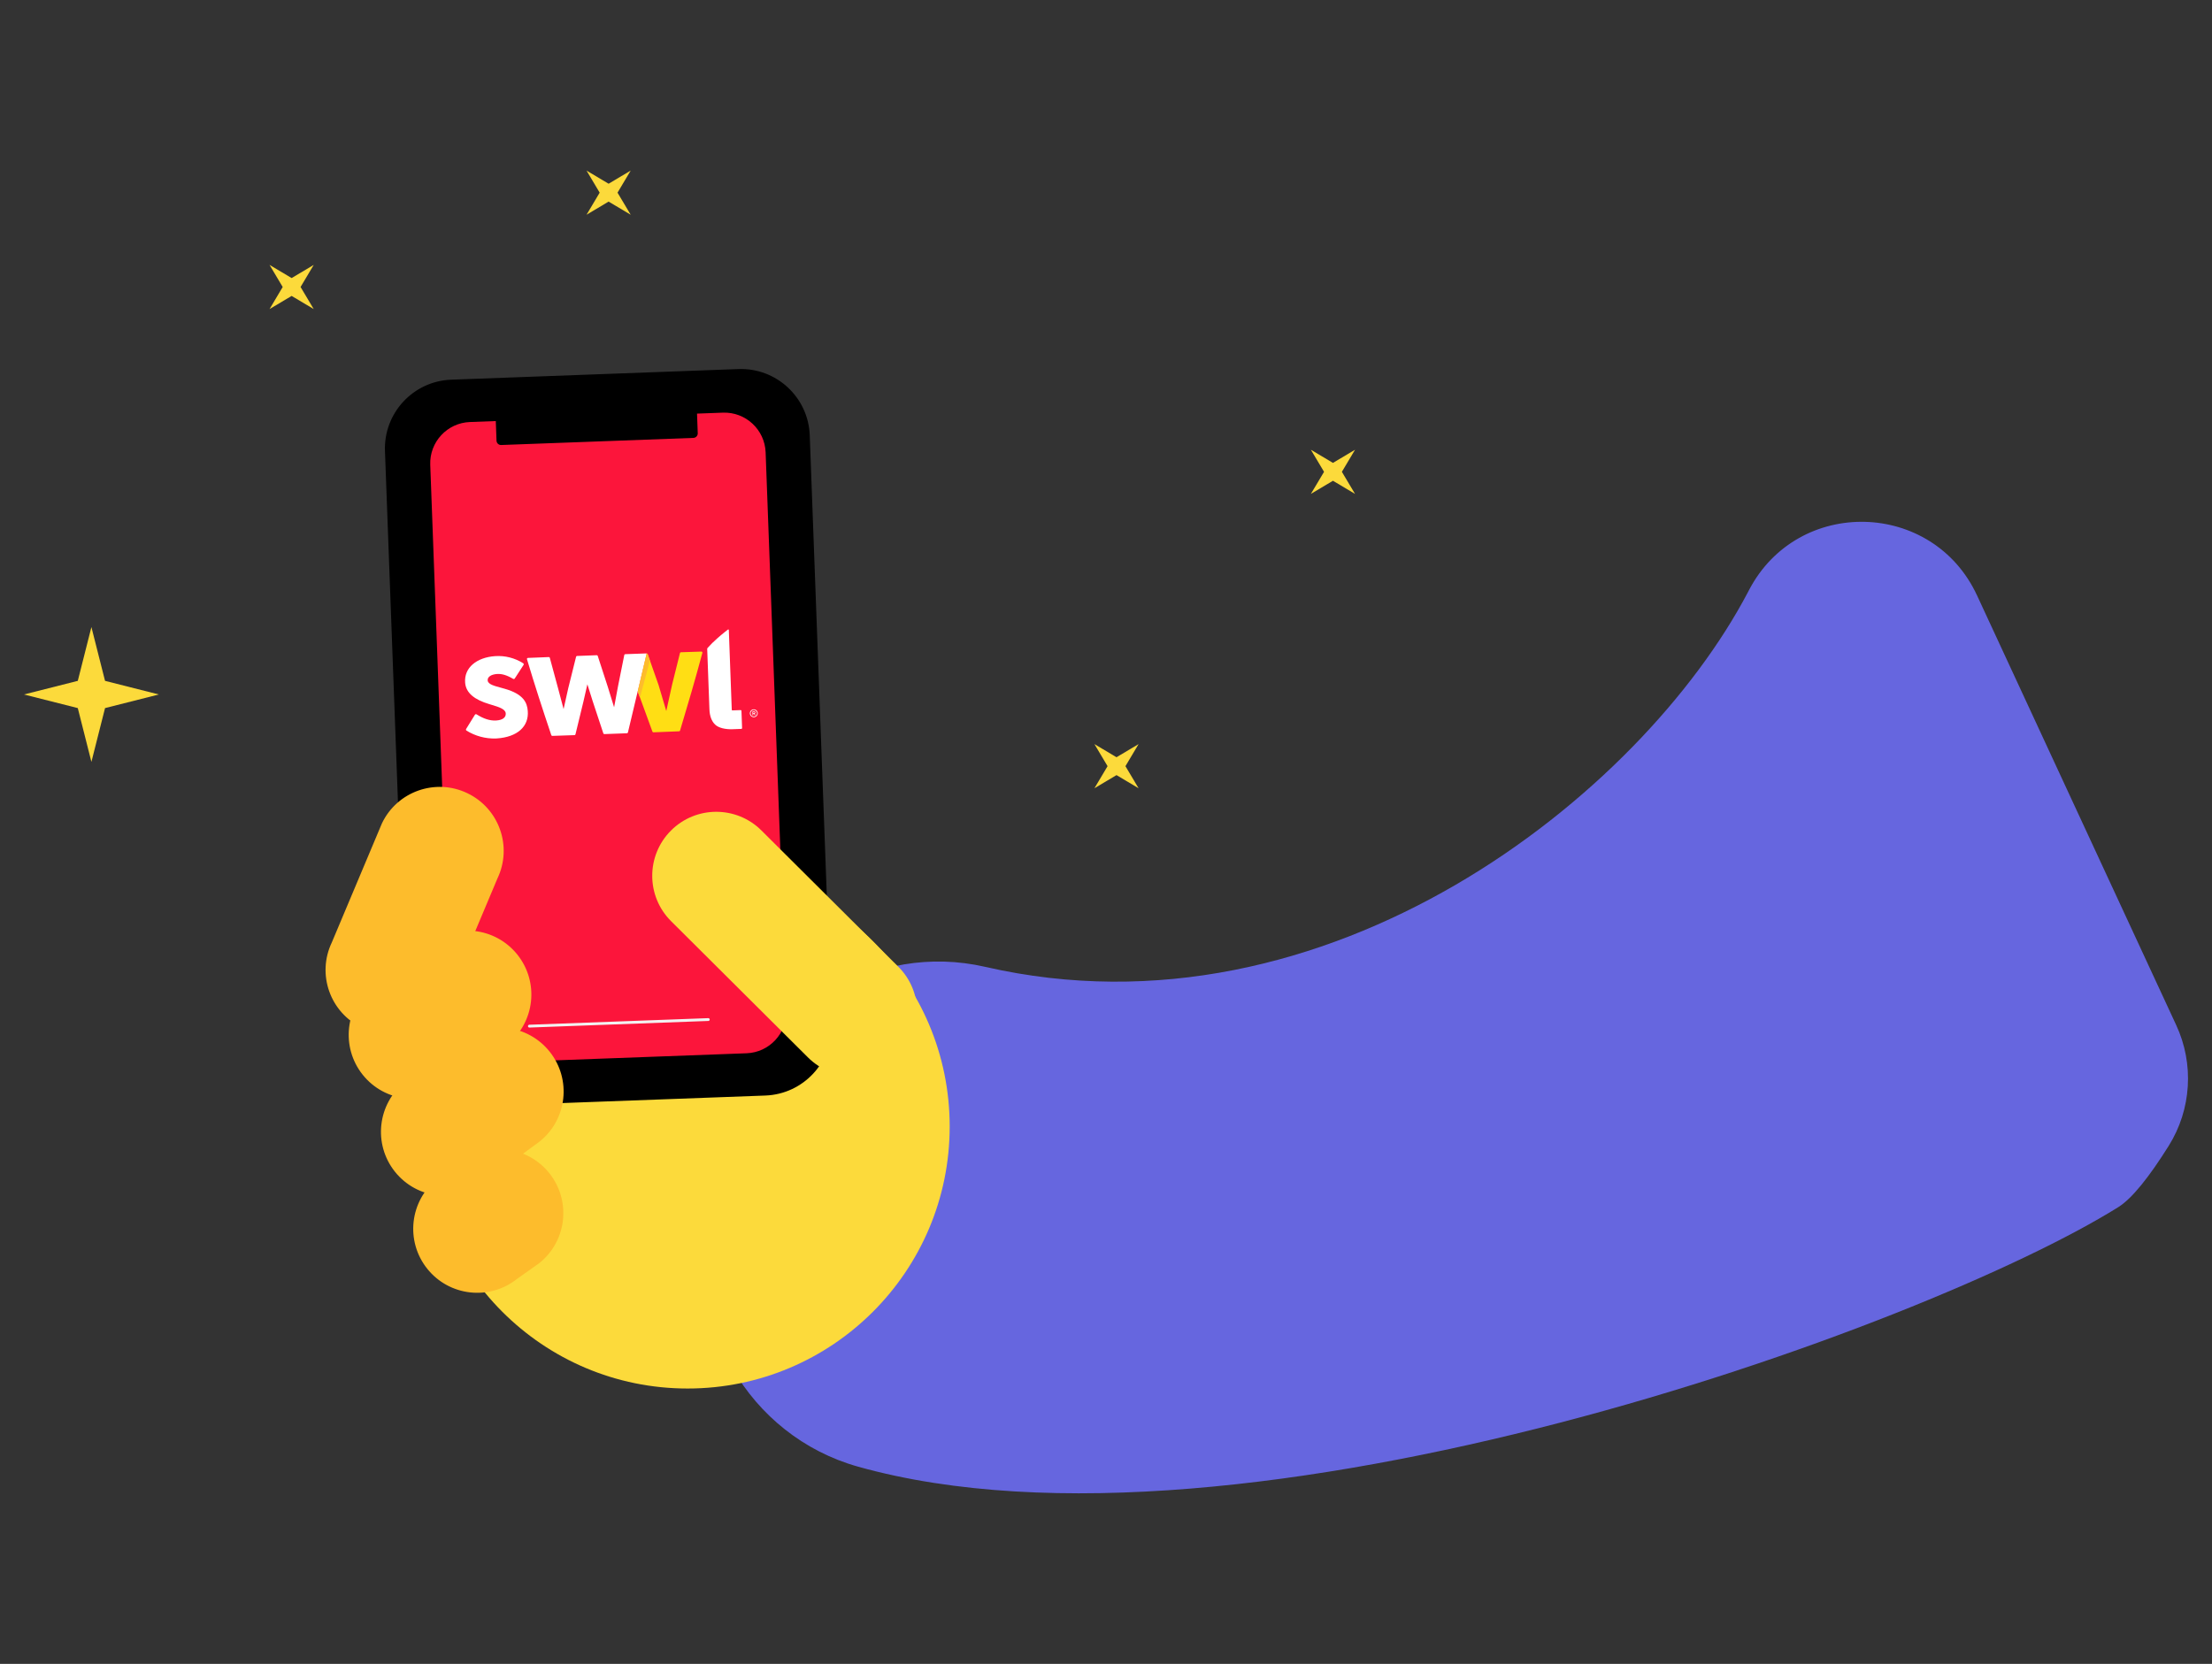 <?xml version="1.0" encoding="utf-8"?>
<!-- Generator: Adobe Illustrator 25.2.0, SVG Export Plug-In . SVG Version: 6.00 Build 0)  -->
<svg version="1.1" id="Layer_1" xmlns="http://www.w3.org/2000/svg" xmlns:xlink="http://www.w3.org/1999/xlink" x="0px" y="0px"
	 viewBox="0 0 1119 841.89" style="enable-background:new 0 0 1119 841.89;" xml:space="preserve">
<rect x="0" y="0" width="1119" height="841.89" fill="#333333" stroke="none"/>
<style type="text/css">
	.st0{fill:#FCDA3B;}
	.st1{fill:#6666DF;}
	.st2{fill:#FC153B;}
	.st3{fill:none;stroke:#F2F2F2;stroke-width:1.427;stroke-linecap:round;stroke-linejoin:round;}
	.st4{fill:#FDBC2C;}
	.st5{fill:#FFFFFF;}
	.st6{fill:#FFDE14;}
</style>
<g>
	<g id="Group_294" transform="translate(-12858.906 -6722.959)">
		<path id="Path_501" class="st0" d="M12939.26,7074.34l-27.22,6.89l-6.89,27.22l-6.89-27.22l-27.22-6.89l27.22-6.89l6.89-27.22
			l6.89,27.22L12939.26,7074.34z"/>
	</g>
	<g id="Group_295" transform="translate(-12858.906 -6722.959)">
		<path id="Path_502" class="st0" d="M13017.61,6879.34l-11.17-6.65l-11.17,6.65l6.65-11.17l-6.65-11.17l11.17,6.65l11.17-6.65
			l-6.65,11.17L13017.61,6879.34z"/>
	</g>
	<g id="Group_296" transform="translate(-12858.906 -6722.959)">
		<path id="Path_503" class="st0" d="M13544.39,6972.86l-11.17-6.65l-11.17,6.65l6.66-11.17l-6.66-11.17l11.17,6.65l11.17-6.65
			l-6.66,11.17L13544.39,6972.86z"/>
	</g>
	<g id="Group_297" transform="translate(-12858.906 -6722.959)">
		<path id="Path_504" class="st0" d="M13434.89,7121.79l-11.17-6.65l-11.17,6.65l6.65-11.17l-6.65-11.17l11.17,6.65l11.17-6.65
			l-6.65,11.17L13434.89,7121.79z"/>
	</g>
	<g id="Group_298" transform="translate(-12858.906 -6722.959)">
		<path id="Path_505" class="st0" d="M13177.96,6831.61l-11.17-6.65l-11.17,6.65l6.65-11.17l-6.65-11.17l11.17,6.65l11.17-6.65
			l-6.66,11.17L13177.96,6831.61z"/>
	</g>
	<g id="Group_336" transform="translate(-12858.906 -6722.959)">
		<g id="Group_321">
			<path id="Path_545" class="st1" d="M13859.06,7024.25c-22.41-48.35-90.55-50.04-115.3-2.85l-0.51,0.98
				c-54.05,103.07-212.77,229.55-385.92,189.78c-55.55-12.74-111.2,20.87-125.78,75.96l-12.69,47.81
				c-14.8,55.73,18.65,113.58,74.17,129.13c194.69,54.51,539.3-70.04,637.46-131.32c6.92-4.32,15.61-15.19,25.57-31.1
				c11.47-18.4,12.88-41.35,3.74-61.02L13859.06,7024.25z"/>
			<circle id="Ellipse_106" class="st0" cx="13206.76" cy="7292.94" r="132.57"/>
			<g id="Group_320">
				<path id="Rectangle_95" d="M13087.17,6915.07l145.27-5.38c19.23-0.71,35.39,14.3,36.1,33.52l11.04,297.96
					c0.71,19.23-14.3,35.39-33.52,36.1l-145.27,5.38c-19.23,0.71-35.39-14.3-36.1-33.52l-11.04-297.96
					C13052.94,6931.95,13067.94,6915.78,13087.17,6915.07z"/>
				<path id="Rectangle_96" class="st2" d="M13096.65,6936.49l127.93-4.74c11.52-0.43,21.21,8.57,21.64,20.09l10.46,282.4
					c0.43,11.52-8.57,21.21-20.09,21.64l-127.93,4.74c-11.52,0.43-21.21-8.57-21.64-20.09l-10.46-282.4
					C13076.13,6946.6,13085.13,6936.91,13096.65,6936.49z"/>
				<path id="Rectangle_97" d="M13109.34,6925.58l101.79-3.77l0,0l0.75,20.35c0.05,1.25-0.93,2.31-2.19,2.36l0,0l-97.25,3.6
					c-1.25,0.05-2.31-0.93-2.36-2.19c0,0,0,0,0,0L13109.34,6925.58L13109.34,6925.58z"/>
				<line id="Line_7" class="st3" x1="13126.71" y1="7242.16" x2="13217.22" y2="7238.82"/>
			</g>
			<path id="Rectangle_98" class="st0" d="M13313.44,7257.89L13313.44,7257.89c-12.62,12.67-33.12,12.72-45.8,0.1l-69.25-68.95
				c-12.67-12.62-12.72-33.12-0.1-45.8l0,0c12.62-12.67,33.13-12.72,45.8-0.1l69.25,68.95
				C13326.01,7224.71,13326.06,7245.22,13313.44,7257.89z"/>
			<path id="Path_547" class="st4" d="M13095.29,7124.27L13095.29,7124.27c-16.13-7.71-35.45-0.88-43.16,15.25l-25.36,60.27
				c-7.71,16.13-0.88,35.45,15.25,43.16l0,0l0,0c16.13,7.71,35.45,0.88,43.16-15.25c0,0,0,0,0,0l25.37-60.27
				C13118.25,7151.3,13111.42,7131.97,13095.29,7124.27L13095.29,7124.27z"/>
			<path id="Path_548" class="st4" d="M13120.64,7205.98L13120.64,7205.98c-11.15-13.97-31.52-16.25-45.49-5.1v0l-27.67,20.37
				c-13.97,11.15-16.25,31.52-5.1,45.49l0,0c11.16,13.97,31.52,16.25,45.49,5.1l27.67-20.37
				C13129.51,7240.31,13131.79,7219.95,13120.64,7205.98z"/>
			<path id="Path_549" class="st4" d="M13136.96,7255.06L13136.96,7255.06c-11.15-13.97-31.52-16.25-45.49-5.1v0l-27.67,20.37
				c-13.97,11.15-16.25,31.52-5.1,45.49l0,0c11.15,13.97,31.52,16.25,45.49,5.1v0l27.67-20.37
				C13145.83,7289.4,13148.12,7269.04,13136.96,7255.06C13136.96,7255.07,13136.96,7255.07,13136.96,7255.06z"/>
			<path id="Path_550" class="st4" d="M13136.81,7316.57L13136.81,7316.57c-11.15-13.97-31.52-16.25-45.49-5.1v0l-11.2,7.94
				c-13.97,11.16-16.25,31.52-5.09,45.49l0,0c11.15,13.97,31.52,16.25,45.49,5.1c0,0,0,0,0,0l11.2-7.94
				C13145.68,7350.91,13147.96,7330.54,13136.81,7316.57z"/>
		</g>
		<g id="Group_335">
			<g id="Group_328">
				<g id="Group_322">
					<path id="Path_551" class="st5" d="M13229.41,7082.4c-0.17,0.01-0.31-0.12-0.32-0.29c0,0,0,0,0,0l-1.49-40.41
						c0-0.15-0.13-0.26-0.28-0.26c-0.04,0-0.08,0.01-0.12,0.03c0,0-2.72,2.04-5.64,4.66c-1.59,1.4-3.1,2.9-4.52,4.47
						c0,0-0.39,0.38-0.38,0.65l1.13,30.61c0.12,3.39,1.09,5.98,2.86,7.7s5.21,2.49,8.89,2.36l4.41-0.16
						c0.2-0.01,0.36-0.18,0.36-0.38l-0.32-8.77c-0.01-0.2-0.18-0.36-0.38-0.36l0,0L13229.41,7082.4z"/>
				</g>
				<g id="Group_327">
					<g id="Group_325">
						<g id="Group_323">
							<path id="Path_552" class="st6" d="M13214.12,7052.83c-0.1-0.13-0.26-0.2-0.42-0.19c-3.45,0.11-6.9,0.23-10.35,0.34
								c-0.22,0.01-0.41,0.16-0.46,0.38c-1.28,5.28-2.59,10.57-3.95,15.87c-0.97,4.49-1.97,8.99-2.98,13.49
								c-1.28-4.41-2.59-8.81-3.92-13.22c-1.82-5.19-3.65-10.38-5.49-15.58c-0.07-0.21-0.28-0.35-0.5-0.34
								c-1.47,6.41-2.98,12.82-4.51,19.24c2.5,6.78,4.98,13.56,7.42,20.34c0.07,0.2,0.27,0.34,0.49,0.33
								c4.33-0.17,8.67-0.34,13.01-0.51c0.22-0.01,0.41-0.16,0.47-0.37c3.96-13.14,7.8-26.26,11.29-39.32
								C13214.25,7053.12,13214.22,7052.95,13214.12,7052.83z"/>
						</g>
						<g id="Group_324">
							<path id="Path_553" class="st5" d="M13186.05,7053.57l-0.73,0.02l0,0c-3.35,0.12-6.71,0.24-10.06,0.36h-0.07
								c-0.23,0.01-0.43,0.18-0.47,0.41c-1.05,5.29-2.11,10.59-3.18,15.88c-0.66,3.53-1.32,7.05-1.97,10.58
								c-1.07-3.47-2.14-6.93-3.21-10.4c-1.7-5.2-3.39-10.39-5.07-15.59c-0.07-0.22-0.27-0.36-0.5-0.35
								c-3.33,0.13-6.65,0.25-9.98,0.38c-0.23,0.01-0.42,0.17-0.47,0.39c-1.33,5.3-2.65,10.6-3.96,15.9
								c-0.8,3.53-1.59,7.05-2.36,10.58c-0.93-3.45-1.85-6.91-2.75-10.36c-1.44-5.19-2.85-10.39-4.22-15.58
								c-0.06-0.23-0.27-0.38-0.5-0.37c-3.52,0.14-7.05,0.29-10.57,0.43c-0.29,0.01-0.51,0.26-0.5,0.54c0,0.04,0.01,0.08,0.02,0.12
								c3.82,12.8,7.99,25.61,12.31,38.44c0.07,0.21,0.27,0.36,0.5,0.35c3.75-0.13,7.49-0.25,11.24-0.38
								c0.22-0.01,0.41-0.16,0.47-0.38c1.32-5.54,2.67-11.09,4.04-16.64c0.66-2.93,1.32-5.77,1.99-8.7
								c0.89,2.87,1.78,5.65,2.68,8.52c1.79,5.44,3.59,10.88,5.4,16.32c0.07,0.21,0.27,0.36,0.5,0.35
								c3.82-0.14,7.64-0.28,11.46-0.42c0.23-0.01,0.42-0.17,0.47-0.39c1.66-6.95,3.31-13.9,4.96-20.85l0.02,0.06
								C13183.07,7066.39,13184.57,7059.97,13186.05,7053.57L13186.05,7053.57z"/>
						</g>
					</g>
					<g id="Group_326">
						<path id="Path_554" class="st4" d="M13187.67,7057.2l-5.02,18.76l-1.16-3.15l4.58-19.2c0.22,0.02,0.41,0.17,0.48,0.38
							L13187.67,7057.2z"/>
					</g>
				</g>
				<path id="Path_555" class="st5" d="M13125.89,7082.66c-0.32-4.05-2-8.5-11.76-11.23c-0.52-0.15-1.03-0.29-1.53-0.43
					c-3.47-0.96-6.84-1.72-6.99-3.77c-0.14-1.89,1.92-3.05,4.73-3.25c2.42-0.18,5.02,0.6,8.15,2.46c0.28,0.17,0.65,0.08,0.83-0.2
					c1.47-2.26,2.94-4.54,4.43-6.83c0.09-0.14,0.13-0.31,0.09-0.48c-0.03-0.16-0.13-0.3-0.26-0.38c-4.23-2.68-9.2-3.95-14.19-3.61
					c-9.34,0.64-15.8,5.85-15.18,13.46c0.42,5.28,4.9,8.64,12.2,10.82c0.46,0.14,0.92,0.28,1.37,0.42c3.61,1.08,6.81,2.11,6.97,4.27
					c0.15,2.05-1.55,3.37-4.74,3.59c-0.13,0.01-0.26,0.02-0.39,0.02c-2.97,0.11-6.04-0.87-9.63-3.11c-0.29-0.18-0.66-0.09-0.84,0.2
					c0,0,0,0,0,0c-1.47,2.37-2.94,4.76-4.43,7.17c-0.18,0.28-0.11,0.65,0.16,0.84c4.44,2.76,9.59,4.15,14.81,4
					c0.21-0.01,0.43-0.02,0.64-0.04C13120.5,7095.88,13126.54,7090.64,13125.89,7082.66z"/>
			</g>
			<g id="Group_334">
				<g id="Group_331">
					<g id="Group_330">
						<g id="Group_329">
							<path id="Path_556" class="st5" d="M13240.7,7084.82l-0.35-0.72l-0.43,0.02l0.03,0.73l-0.36,0.01l-0.07-1.94l0.82-0.03
								c0.33-0.06,0.64,0.16,0.69,0.49c0,0.03,0.01,0.06,0.01,0.09c0.02,0.24-0.12,0.46-0.34,0.56l0.38,0.78L13240.7,7084.82z
								 M13240.35,7083.2l-0.46,0.02l0.02,0.58l0.47-0.02c0.2-0.01,0.31-0.12,0.3-0.3c-0.01-0.17-0.15-0.29-0.31-0.29
								C13240.36,7083.19,13240.35,7083.19,13240.35,7083.2L13240.35,7083.2z"/>
						</g>
					</g>
				</g>
				<g id="Group_333">
					<g id="Group_332">
						<path id="Path_557" class="st5" d="M13240.31,7085.85c-1.1,0.04-2.03-0.82-2.07-1.92s0.82-2.03,1.92-2.07
							c1.1-0.04,2.03,0.82,2.07,1.92c0,0,0,0,0,0C13242.27,7084.88,13241.41,7085.81,13240.31,7085.85z M13240.18,7082.23
							c-0.9,0.03-1.6,0.79-1.57,1.69c0.03,0.9,0.79,1.6,1.69,1.57s1.6-0.79,1.57-1.69
							C13241.83,7082.9,13241.08,7082.2,13240.18,7082.23z"/>
					</g>
				</g>
			</g>
		</g>
	</g>
</g>
</svg>
